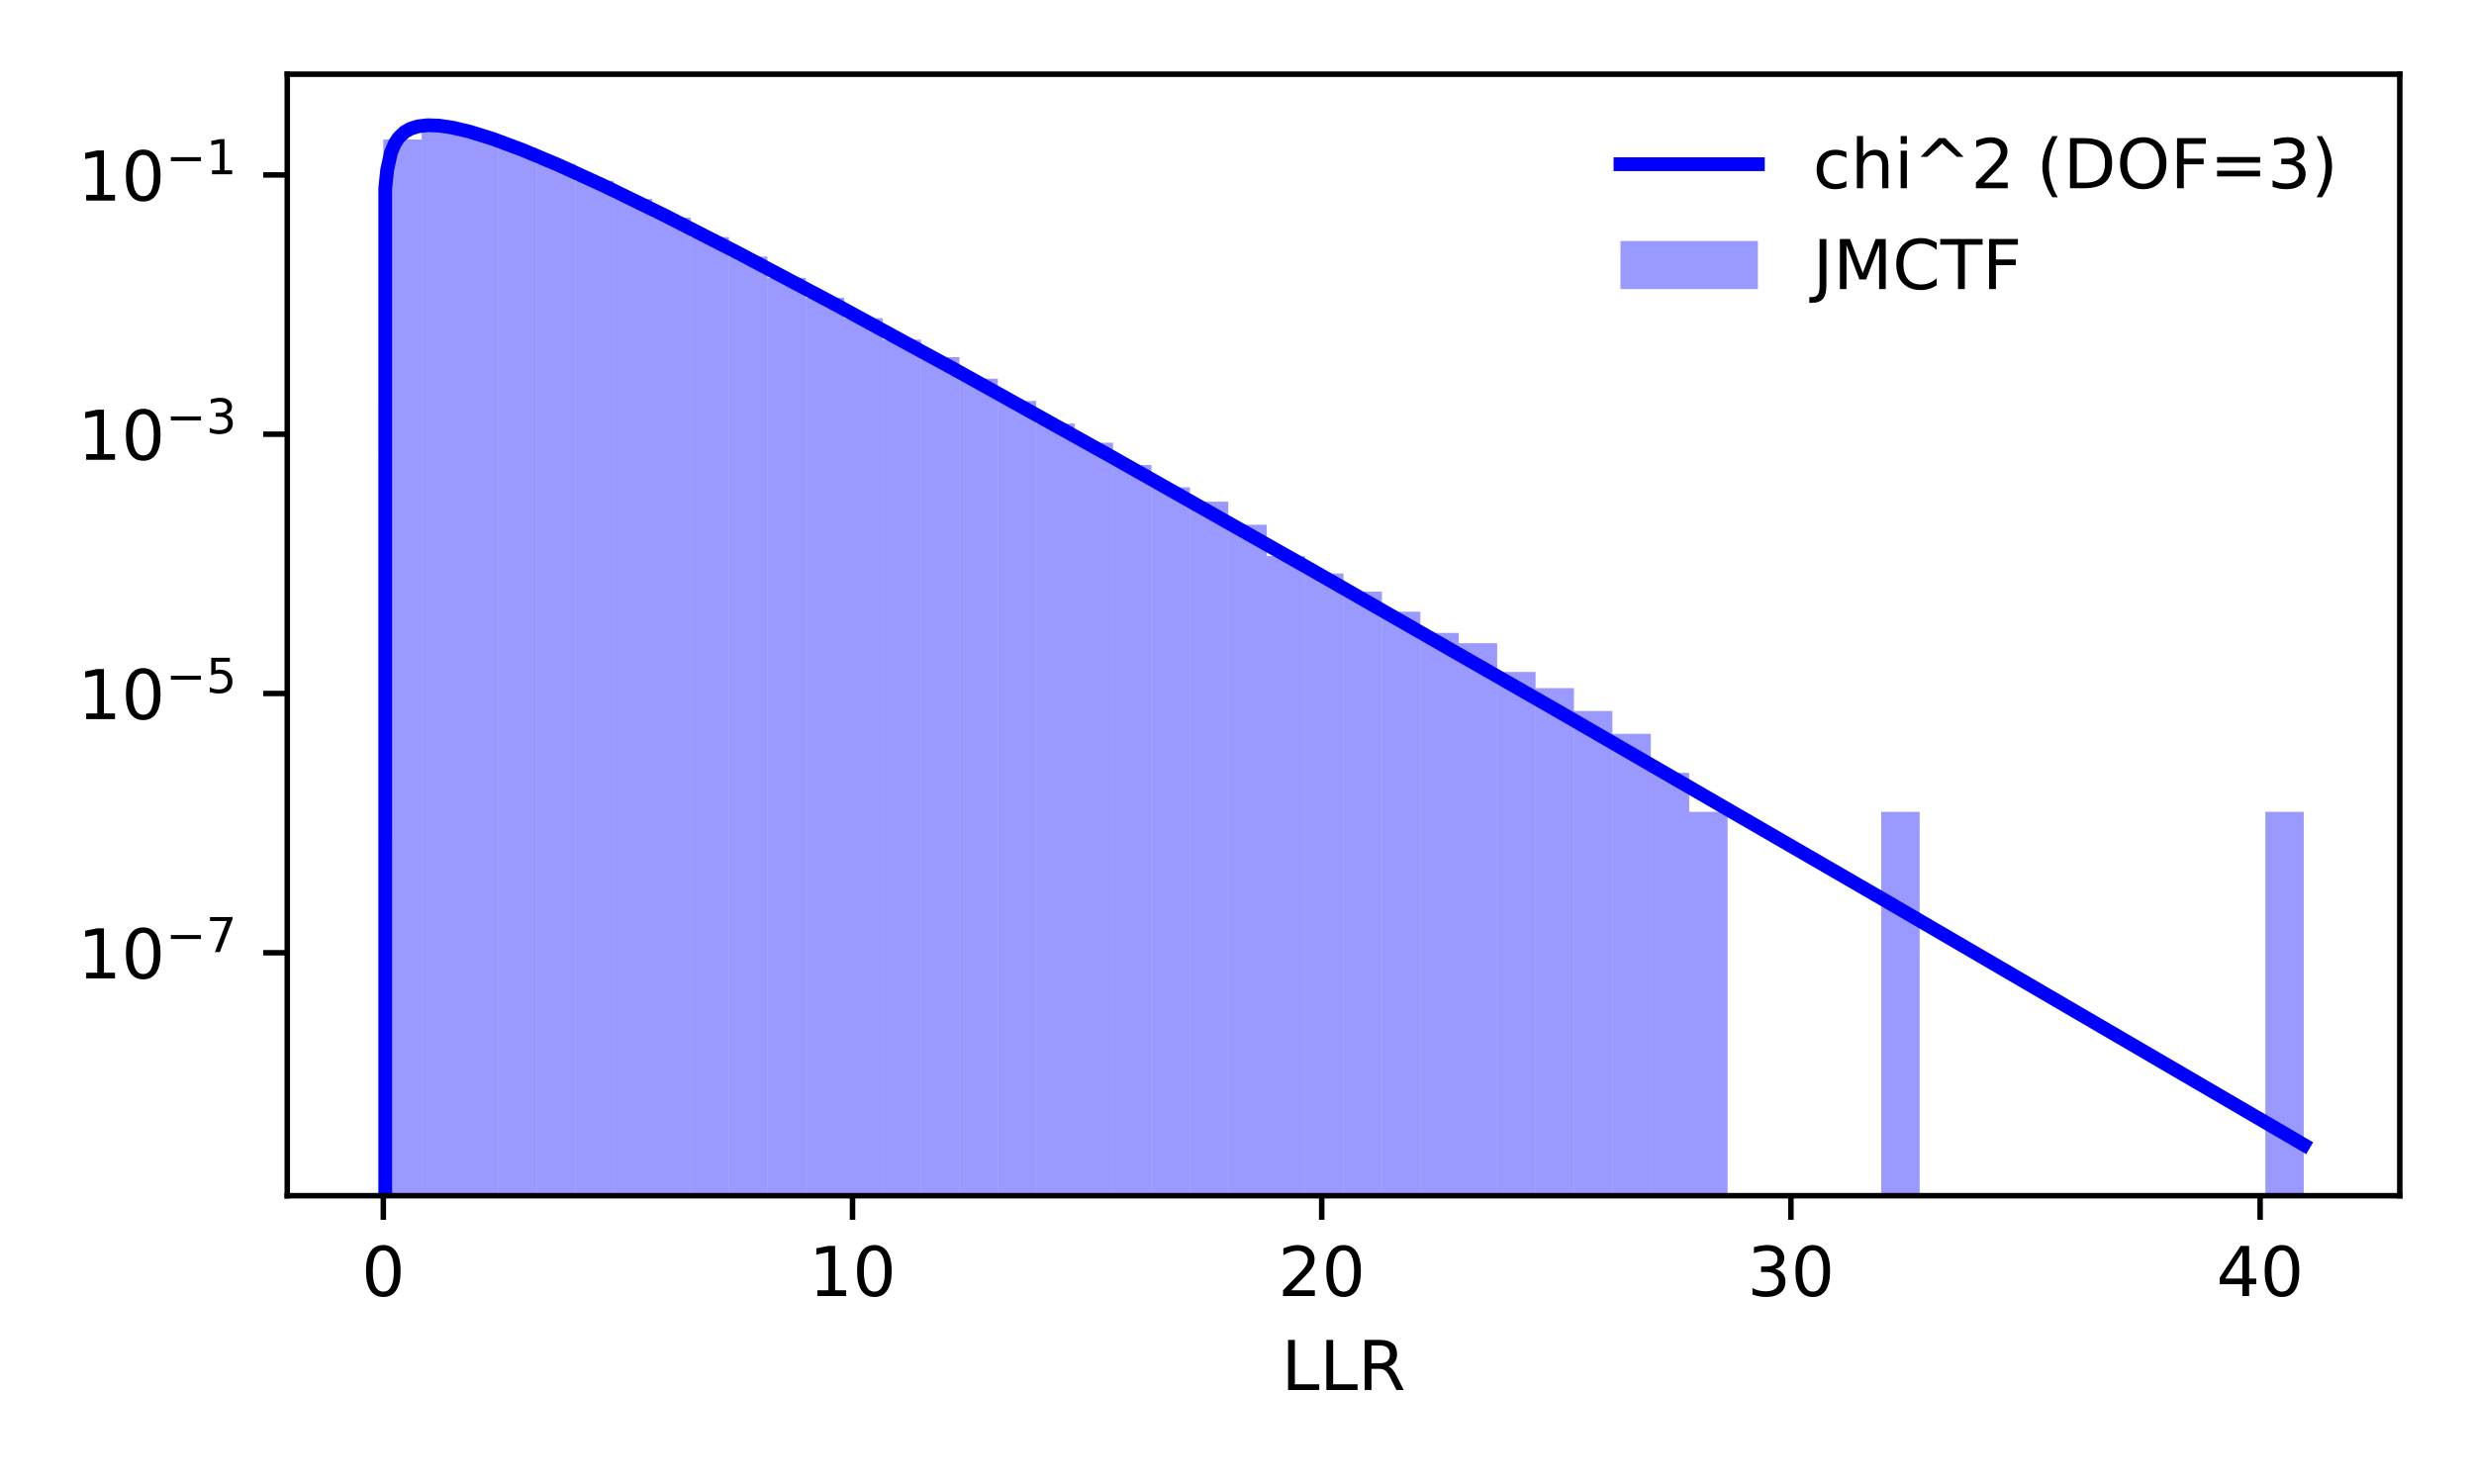 <?xml version="1.0" encoding="utf-8" standalone="no"?>
<!DOCTYPE svg PUBLIC "-//W3C//DTD SVG 1.1//EN"
  "http://www.w3.org/Graphics/SVG/1.1/DTD/svg11.dtd">
<!-- Created with matplotlib (https://matplotlib.org/) -->
<svg height="216pt" version="1.1" viewBox="0 0 360 216" width="360pt" xmlns="http://www.w3.org/2000/svg" xmlns:xlink="http://www.w3.org/1999/xlink">
 <defs>
  <style type="text/css">
*{stroke-linecap:butt;stroke-linejoin:round;}
  </style>
 </defs>
 <g id="figure_1">
  <g id="patch_1">
   <path d="M 0 216 
L 360 216 
L 360 0 
L 0 0 
z
" style="fill:#ffffff;"/>
  </g>
  <g id="axes_1">
   <g id="patch_2">
    <path d="M 41.8 174.04 
L 349.2 174.04 
L 349.2 10.8 
L 41.8 10.8 
z
" style="fill:#ffffff;"/>
   </g>
   <g id="patch_3">
    <path clip-path="url(#p3bd985cd22)" d="M 55.773 18875.89 
L 61.362 18875.89 
L 61.362 20.306 
L 55.773 20.306 
z
" style="fill:#0000ff;opacity:0.4;"/>
   </g>
   <g id="patch_4">
    <path clip-path="url(#p3bd985cd22)" d="M 61.362 18875.89 
L 66.951 18875.89 
L 66.951 18.403 
L 61.362 18.403 
z
" style="fill:#0000ff;opacity:0.4;"/>
   </g>
   <g id="patch_5">
    <path clip-path="url(#p3bd985cd22)" d="M 66.951 18875.89 
L 72.54 18875.89 
L 72.54 19.651 
L 66.951 19.651 
z
" style="fill:#0000ff;opacity:0.4;"/>
   </g>
   <g id="patch_6">
    <path clip-path="url(#p3bd985cd22)" d="M 72.54 18875.89 
L 78.129 18875.89 
L 78.129 21.564 
L 72.54 21.564 
z
" style="fill:#0000ff;opacity:0.4;"/>
   </g>
   <g id="patch_7">
    <path clip-path="url(#p3bd985cd22)" d="M 78.129 18875.89 
L 83.718 18875.89 
L 83.718 23.855 
L 78.129 23.855 
z
" style="fill:#0000ff;opacity:0.4;"/>
   </g>
   <g id="patch_8">
    <path clip-path="url(#p3bd985cd22)" d="M 83.718 18875.89 
L 89.308 18875.89 
L 89.308 26.321 
L 83.718 26.321 
z
" style="fill:#0000ff;opacity:0.4;"/>
   </g>
   <g id="patch_9">
    <path clip-path="url(#p3bd985cd22)" d="M 89.308 18875.89 
L 94.897 18875.89 
L 94.897 28.952 
L 89.308 28.952 
z
" style="fill:#0000ff;opacity:0.4;"/>
   </g>
   <g id="patch_10">
    <path clip-path="url(#p3bd985cd22)" d="M 94.897 18875.89 
L 100.486 18875.89 
L 100.486 31.681 
L 94.897 31.681 
z
" style="fill:#0000ff;opacity:0.4;"/>
   </g>
   <g id="patch_11">
    <path clip-path="url(#p3bd985cd22)" d="M 100.486 18875.89 
L 106.075 18875.89 
L 106.075 34.498 
L 100.486 34.498 
z
" style="fill:#0000ff;opacity:0.4;"/>
   </g>
   <g id="patch_12">
    <path clip-path="url(#p3bd985cd22)" d="M 106.075 18875.89 
L 111.664 18875.89 
L 111.664 37.347 
L 106.075 37.347 
z
" style="fill:#0000ff;opacity:0.4;"/>
   </g>
   <g id="patch_13">
    <path clip-path="url(#p3bd985cd22)" d="M 111.664 18875.89 
L 117.253 18875.89 
L 117.253 40.449 
L 111.664 40.449 
z
" style="fill:#0000ff;opacity:0.4;"/>
   </g>
   <g id="patch_14">
    <path clip-path="url(#p3bd985cd22)" d="M 117.253 18875.89 
L 122.842 18875.89 
L 122.842 43.351 
L 117.253 43.351 
z
" style="fill:#0000ff;opacity:0.4;"/>
   </g>
   <g id="patch_15">
    <path clip-path="url(#p3bd985cd22)" d="M 122.842 18875.89 
L 128.431 18875.89 
L 128.431 46.318 
L 122.842 46.318 
z
" style="fill:#0000ff;opacity:0.4;"/>
   </g>
   <g id="patch_16">
    <path clip-path="url(#p3bd985cd22)" d="M 128.431 18875.89 
L 134.02 18875.89 
L 134.02 49.442 
L 128.431 49.442 
z
" style="fill:#0000ff;opacity:0.4;"/>
   </g>
   <g id="patch_17">
    <path clip-path="url(#p3bd985cd22)" d="M 134.02 18875.89 
L 139.609 18875.89 
L 139.609 51.987 
L 134.02 51.987 
z
" style="fill:#0000ff;opacity:0.4;"/>
   </g>
   <g id="patch_18">
    <path clip-path="url(#p3bd985cd22)" d="M 139.609 18875.89 
L 145.198 18875.89 
L 145.198 55.128 
L 139.609 55.128 
z
" style="fill:#0000ff;opacity:0.4;"/>
   </g>
   <g id="patch_19">
    <path clip-path="url(#p3bd985cd22)" d="M 145.198 18875.89 
L 150.787 18875.89 
L 150.787 58.358 
L 145.198 58.358 
z
" style="fill:#0000ff;opacity:0.4;"/>
   </g>
   <g id="patch_20">
    <path clip-path="url(#p3bd985cd22)" d="M 150.787 18875.89 
L 156.377 18875.89 
L 156.377 61.65 
L 150.787 61.65 
z
" style="fill:#0000ff;opacity:0.4;"/>
   </g>
   <g id="patch_21">
    <path clip-path="url(#p3bd985cd22)" d="M 156.377 18875.89 
L 161.966 18875.89 
L 161.966 64.435 
L 156.377 64.435 
z
" style="fill:#0000ff;opacity:0.4;"/>
   </g>
   <g id="patch_22">
    <path clip-path="url(#p3bd985cd22)" d="M 161.966 18875.89 
L 167.555 18875.89 
L 167.555 67.677 
L 161.966 67.677 
z
" style="fill:#0000ff;opacity:0.4;"/>
   </g>
   <g id="patch_23">
    <path clip-path="url(#p3bd985cd22)" d="M 167.555 18875.89 
L 173.144 18875.89 
L 173.144 70.922 
L 167.555 70.922 
z
" style="fill:#0000ff;opacity:0.4;"/>
   </g>
   <g id="patch_24">
    <path clip-path="url(#p3bd985cd22)" d="M 173.144 18875.89 
L 178.733 18875.89 
L 178.733 73.019 
L 173.144 73.019 
z
" style="fill:#0000ff;opacity:0.4;"/>
   </g>
   <g id="patch_25">
    <path clip-path="url(#p3bd985cd22)" d="M 178.733 18875.89 
L 184.322 18875.89 
L 184.322 76.375 
L 178.733 76.375 
z
" style="fill:#0000ff;opacity:0.4;"/>
   </g>
   <g id="patch_26">
    <path clip-path="url(#p3bd985cd22)" d="M 184.322 18875.89 
L 189.911 18875.89 
L 189.911 80.936 
L 184.322 80.936 
z
" style="fill:#0000ff;opacity:0.4;"/>
   </g>
   <g id="patch_27">
    <path clip-path="url(#p3bd985cd22)" d="M 189.911 18875.89 
L 195.5 18875.89 
L 195.5 83.469 
L 189.911 83.469 
z
" style="fill:#0000ff;opacity:0.4;"/>
   </g>
   <g id="patch_28">
    <path clip-path="url(#p3bd985cd22)" d="M 195.5 18875.89 
L 201.089 18875.89 
L 201.089 86.109 
L 195.5 86.109 
z
" style="fill:#0000ff;opacity:0.4;"/>
   </g>
   <g id="patch_29">
    <path clip-path="url(#p3bd985cd22)" d="M 201.089 18875.89 
L 206.678 18875.89 
L 206.678 89.032 
L 201.089 89.032 
z
" style="fill:#0000ff;opacity:0.4;"/>
   </g>
   <g id="patch_30">
    <path clip-path="url(#p3bd985cd22)" d="M 206.678 18875.89 
L 212.267 18875.89 
L 212.267 92.124 
L 206.678 92.124 
z
" style="fill:#0000ff;opacity:0.4;"/>
   </g>
   <g id="patch_31">
    <path clip-path="url(#p3bd985cd22)" d="M 212.267 18875.89 
L 217.857 18875.89 
L 217.857 93.618 
L 212.267 93.618 
z
" style="fill:#0000ff;opacity:0.4;"/>
   </g>
   <g id="patch_32">
    <path clip-path="url(#p3bd985cd22)" d="M 217.857 18875.89 
L 223.446 18875.89 
L 223.446 97.804 
L 217.857 97.804 
z
" style="fill:#0000ff;opacity:0.4;"/>
   </g>
   <g id="patch_33">
    <path clip-path="url(#p3bd985cd22)" d="M 223.446 18875.89 
L 229.035 18875.89 
L 229.035 100.161 
L 223.446 100.161 
z
" style="fill:#0000ff;opacity:0.4;"/>
   </g>
   <g id="patch_34">
    <path clip-path="url(#p3bd985cd22)" d="M 229.035 18875.89 
L 234.624 18875.89 
L 234.624 103.484 
L 229.035 103.484 
z
" style="fill:#0000ff;opacity:0.4;"/>
   </g>
   <g id="patch_35">
    <path clip-path="url(#p3bd985cd22)" d="M 234.624 18875.89 
L 240.213 18875.89 
L 240.213 106.807 
L 234.624 106.807 
z
" style="fill:#0000ff;opacity:0.4;"/>
   </g>
   <g id="patch_36">
    <path clip-path="url(#p3bd985cd22)" d="M 240.213 18875.89 
L 245.802 18875.89 
L 245.802 112.487 
L 240.213 112.487 
z
" style="fill:#0000ff;opacity:0.4;"/>
   </g>
   <g id="patch_37">
    <path clip-path="url(#p3bd985cd22)" d="M 245.802 18875.89 
L 251.391 18875.89 
L 251.391 118.167 
L 245.802 118.167 
z
" style="fill:#0000ff;opacity:0.4;"/>
   </g>
   <g id="patch_38">
    <path clip-path="url(#p3bd985cd22)" d="M 251.391 18875.89 
L 256.98 18875.89 
L 256.98 18875.89 
L 251.391 18875.89 
z
" style="fill:#0000ff;opacity:0.4;"/>
   </g>
   <g id="patch_39">
    <path clip-path="url(#p3bd985cd22)" d="M 256.98 18875.89 
L 262.569 18875.89 
L 262.569 18875.89 
L 256.98 18875.89 
z
" style="fill:#0000ff;opacity:0.4;"/>
   </g>
   <g id="patch_40">
    <path clip-path="url(#p3bd985cd22)" d="M 262.569 18875.89 
L 268.158 18875.89 
L 268.158 18875.89 
L 262.569 18875.89 
z
" style="fill:#0000ff;opacity:0.4;"/>
   </g>
   <g id="patch_41">
    <path clip-path="url(#p3bd985cd22)" d="M 268.158 18875.89 
L 273.747 18875.89 
L 273.747 18875.89 
L 268.158 18875.89 
z
" style="fill:#0000ff;opacity:0.4;"/>
   </g>
   <g id="patch_42">
    <path clip-path="url(#p3bd985cd22)" d="M 273.747 18875.89 
L 279.336 18875.89 
L 279.336 118.167 
L 273.747 118.167 
z
" style="fill:#0000ff;opacity:0.4;"/>
   </g>
   <g id="patch_43">
    <path clip-path="url(#p3bd985cd22)" d="M 279.336 18875.89 
L 284.926 18875.89 
L 284.926 18875.89 
L 279.336 18875.89 
z
" style="fill:#0000ff;opacity:0.4;"/>
   </g>
   <g id="patch_44">
    <path clip-path="url(#p3bd985cd22)" d="M 284.926 18875.89 
L 290.515 18875.89 
L 290.515 18875.89 
L 284.926 18875.89 
z
" style="fill:#0000ff;opacity:0.4;"/>
   </g>
   <g id="patch_45">
    <path clip-path="url(#p3bd985cd22)" d="M 290.515 18875.89 
L 296.104 18875.89 
L 296.104 18875.89 
L 290.515 18875.89 
z
" style="fill:#0000ff;opacity:0.4;"/>
   </g>
   <g id="patch_46">
    <path clip-path="url(#p3bd985cd22)" d="M 296.104 18875.89 
L 301.693 18875.89 
L 301.693 18875.89 
L 296.104 18875.89 
z
" style="fill:#0000ff;opacity:0.4;"/>
   </g>
   <g id="patch_47">
    <path clip-path="url(#p3bd985cd22)" d="M 301.693 18875.89 
L 307.282 18875.89 
L 307.282 18875.89 
L 301.693 18875.89 
z
" style="fill:#0000ff;opacity:0.4;"/>
   </g>
   <g id="patch_48">
    <path clip-path="url(#p3bd985cd22)" d="M 307.282 18875.89 
L 312.871 18875.89 
L 312.871 18875.89 
L 307.282 18875.89 
z
" style="fill:#0000ff;opacity:0.4;"/>
   </g>
   <g id="patch_49">
    <path clip-path="url(#p3bd985cd22)" d="M 312.871 18875.89 
L 318.46 18875.89 
L 318.46 18875.89 
L 312.871 18875.89 
z
" style="fill:#0000ff;opacity:0.4;"/>
   </g>
   <g id="patch_50">
    <path clip-path="url(#p3bd985cd22)" d="M 318.46 18875.89 
L 324.049 18875.89 
L 324.049 18875.89 
L 318.46 18875.89 
z
" style="fill:#0000ff;opacity:0.4;"/>
   </g>
   <g id="patch_51">
    <path clip-path="url(#p3bd985cd22)" d="M 324.049 18875.89 
L 329.638 18875.89 
L 329.638 18875.89 
L 324.049 18875.89 
z
" style="fill:#0000ff;opacity:0.4;"/>
   </g>
   <g id="patch_52">
    <path clip-path="url(#p3bd985cd22)" d="M 329.638 18875.89 
L 335.227 18875.89 
L 335.227 118.167 
L 329.638 118.167 
z
" style="fill:#0000ff;opacity:0.4;"/>
   </g>
   <g id="matplotlib.axis_1">
    <g id="xtick_1">
     <g id="line2d_1">
      <defs>
       <path d="M 0 0 
L 0 3.5 
" id="m45921e8c1b" style="stroke:#000000;stroke-width:0.8;"/>
      </defs>
      <g>
       <use style="stroke:#000000;stroke-width:0.8;" x="55.778" xlink:href="#m45921e8c1b" y="174.04"/>
      </g>
     </g>
     <g id="text_1">
      <!-- 0 -->
      <defs>
       <path d="M 31.781 66.406 
Q 24.172 66.406 20.328 58.906 
Q 16.5 51.422 16.5 36.375 
Q 16.5 21.391 20.328 13.891 
Q 24.172 6.391 31.781 6.391 
Q 39.453 6.391 43.281 13.891 
Q 47.125 21.391 47.125 36.375 
Q 47.125 51.422 43.281 58.906 
Q 39.453 66.406 31.781 66.406 
z
M 31.781 74.219 
Q 44.047 74.219 50.516 64.516 
Q 56.984 54.828 56.984 36.375 
Q 56.984 17.969 50.516 8.266 
Q 44.047 -1.422 31.781 -1.422 
Q 19.531 -1.422 13.062 8.266 
Q 6.594 17.969 6.594 36.375 
Q 6.594 54.828 13.062 64.516 
Q 19.531 74.219 31.781 74.219 
z
" id="DejaVuSans-48"/>
      </defs>
      <g transform="translate(52.597 188.638)scale(0.1 -0.1)">
       <use xlink:href="#DejaVuSans-48"/>
      </g>
     </g>
    </g>
    <g id="xtick_2">
     <g id="line2d_2">
      <g>
       <use style="stroke:#000000;stroke-width:0.8;" x="124.053" xlink:href="#m45921e8c1b" y="174.04"/>
      </g>
     </g>
     <g id="text_2">
      <!-- 10 -->
      <defs>
       <path d="M 12.406 8.297 
L 28.516 8.297 
L 28.516 63.922 
L 10.984 60.406 
L 10.984 69.391 
L 28.422 72.906 
L 38.281 72.906 
L 38.281 8.297 
L 54.391 8.297 
L 54.391 0 
L 12.406 0 
z
" id="DejaVuSans-49"/>
      </defs>
      <g transform="translate(117.691 188.638)scale(0.1 -0.1)">
       <use xlink:href="#DejaVuSans-49"/>
       <use x="63.623" xlink:href="#DejaVuSans-48"/>
      </g>
     </g>
    </g>
    <g id="xtick_3">
     <g id="line2d_3">
      <g>
       <use style="stroke:#000000;stroke-width:0.8;" x="192.328" xlink:href="#m45921e8c1b" y="174.04"/>
      </g>
     </g>
     <g id="text_3">
      <!-- 20 -->
      <defs>
       <path d="M 19.188 8.297 
L 53.609 8.297 
L 53.609 0 
L 7.328 0 
L 7.328 8.297 
Q 12.938 14.109 22.625 23.891 
Q 32.328 33.688 34.812 36.531 
Q 39.547 41.844 41.422 45.531 
Q 43.312 49.219 43.312 52.781 
Q 43.312 58.594 39.234 62.25 
Q 35.156 65.922 28.609 65.922 
Q 23.969 65.922 18.812 64.312 
Q 13.672 62.703 7.812 59.422 
L 7.812 69.391 
Q 13.766 71.781 18.938 73 
Q 24.125 74.219 28.422 74.219 
Q 39.75 74.219 46.484 68.547 
Q 53.219 62.891 53.219 53.422 
Q 53.219 48.922 51.531 44.891 
Q 49.859 40.875 45.406 35.406 
Q 44.188 33.984 37.641 27.219 
Q 31.109 20.453 19.188 8.297 
z
" id="DejaVuSans-50"/>
      </defs>
      <g transform="translate(185.966 188.638)scale(0.1 -0.1)">
       <use xlink:href="#DejaVuSans-50"/>
       <use x="63.623" xlink:href="#DejaVuSans-48"/>
      </g>
     </g>
    </g>
    <g id="xtick_4">
     <g id="line2d_4">
      <g>
       <use style="stroke:#000000;stroke-width:0.8;" x="260.603" xlink:href="#m45921e8c1b" y="174.04"/>
      </g>
     </g>
     <g id="text_4">
      <!-- 30 -->
      <defs>
       <path d="M 40.578 39.312 
Q 47.656 37.797 51.625 33 
Q 55.609 28.219 55.609 21.188 
Q 55.609 10.406 48.188 4.484 
Q 40.766 -1.422 27.094 -1.422 
Q 22.516 -1.422 17.656 -0.516 
Q 12.797 0.391 7.625 2.203 
L 7.625 11.719 
Q 11.719 9.328 16.594 8.109 
Q 21.484 6.891 26.812 6.891 
Q 36.078 6.891 40.938 10.547 
Q 45.797 14.203 45.797 21.188 
Q 45.797 27.641 41.281 31.266 
Q 36.766 34.906 28.719 34.906 
L 20.219 34.906 
L 20.219 43.016 
L 29.109 43.016 
Q 36.375 43.016 40.234 45.922 
Q 44.094 48.828 44.094 54.297 
Q 44.094 59.906 40.109 62.906 
Q 36.141 65.922 28.719 65.922 
Q 24.656 65.922 20.016 65.031 
Q 15.375 64.156 9.812 62.312 
L 9.812 71.094 
Q 15.438 72.656 20.344 73.438 
Q 25.25 74.219 29.594 74.219 
Q 40.828 74.219 47.359 69.109 
Q 53.906 64.016 53.906 55.328 
Q 53.906 49.266 50.438 45.094 
Q 46.969 40.922 40.578 39.312 
z
" id="DejaVuSans-51"/>
      </defs>
      <g transform="translate(254.241 188.638)scale(0.1 -0.1)">
       <use xlink:href="#DejaVuSans-51"/>
       <use x="63.623" xlink:href="#DejaVuSans-48"/>
      </g>
     </g>
    </g>
    <g id="xtick_5">
     <g id="line2d_5">
      <g>
       <use style="stroke:#000000;stroke-width:0.8;" x="328.878" xlink:href="#m45921e8c1b" y="174.04"/>
      </g>
     </g>
     <g id="text_5">
      <!-- 40 -->
      <defs>
       <path d="M 37.797 64.312 
L 12.891 25.391 
L 37.797 25.391 
z
M 35.203 72.906 
L 47.609 72.906 
L 47.609 25.391 
L 58.016 25.391 
L 58.016 17.188 
L 47.609 17.188 
L 47.609 0 
L 37.797 0 
L 37.797 17.188 
L 4.891 17.188 
L 4.891 26.703 
z
" id="DejaVuSans-52"/>
      </defs>
      <g transform="translate(322.516 188.638)scale(0.1 -0.1)">
       <use xlink:href="#DejaVuSans-52"/>
       <use x="63.623" xlink:href="#DejaVuSans-48"/>
      </g>
     </g>
    </g>
    <g id="text_6">
     <!-- LLR -->
     <defs>
      <path d="M 9.812 72.906 
L 19.672 72.906 
L 19.672 8.297 
L 55.172 8.297 
L 55.172 0 
L 9.812 0 
z
" id="DejaVuSans-76"/>
      <path d="M 44.391 34.188 
Q 47.562 33.109 50.562 29.594 
Q 53.562 26.078 56.594 19.922 
L 66.609 0 
L 56 0 
L 46.688 18.703 
Q 43.062 26.031 39.672 28.422 
Q 36.281 30.812 30.422 30.812 
L 19.672 30.812 
L 19.672 0 
L 9.812 0 
L 9.812 72.906 
L 32.078 72.906 
Q 44.578 72.906 50.734 67.672 
Q 56.891 62.453 56.891 51.906 
Q 56.891 45.016 53.688 40.469 
Q 50.484 35.938 44.391 34.188 
z
M 19.672 64.797 
L 19.672 38.922 
L 32.078 38.922 
Q 39.203 38.922 42.844 42.219 
Q 46.484 45.516 46.484 51.906 
Q 46.484 58.297 42.844 61.547 
Q 39.203 64.797 32.078 64.797 
z
" id="DejaVuSans-82"/>
     </defs>
     <g transform="translate(186.454 202.317)scale(0.1 -0.1)">
      <use xlink:href="#DejaVuSans-76"/>
      <use x="55.713" xlink:href="#DejaVuSans-76"/>
      <use x="111.426" xlink:href="#DejaVuSans-82"/>
     </g>
    </g>
   </g>
   <g id="matplotlib.axis_2">
    <g id="ytick_1">
     <g id="line2d_6">
      <defs>
       <path d="M 0 0 
L -3.5 0 
" id="mb2ad4127c4" style="stroke:#000000;stroke-width:0.8;"/>
      </defs>
      <g>
       <use style="stroke:#000000;stroke-width:0.8;" x="41.8" xlink:href="#mb2ad4127c4" y="138.677"/>
      </g>
     </g>
     <g id="text_7">
      <!-- $\mathdefault{10^{-7}}$ -->
      <defs>
       <path d="M 10.594 35.5 
L 73.188 35.5 
L 73.188 27.203 
L 10.594 27.203 
z
" id="DejaVuSans-8722"/>
       <path d="M 8.203 72.906 
L 55.078 72.906 
L 55.078 68.703 
L 28.609 0 
L 18.312 0 
L 43.219 64.594 
L 8.203 64.594 
z
" id="DejaVuSans-55"/>
      </defs>
      <g transform="translate(11.3 142.476)scale(0.1 -0.1)">
       <use transform="translate(0 0.684)" xlink:href="#DejaVuSans-49"/>
       <use transform="translate(63.623 0.684)" xlink:href="#DejaVuSans-48"/>
       <use transform="translate(128.203 38.966)scale(0.7)" xlink:href="#DejaVuSans-8722"/>
       <use transform="translate(186.855 38.966)scale(0.7)" xlink:href="#DejaVuSans-55"/>
      </g>
     </g>
    </g>
    <g id="ytick_2">
     <g id="line2d_7">
      <g>
       <use style="stroke:#000000;stroke-width:0.8;" x="41.8" xlink:href="#mb2ad4127c4" y="100.938"/>
      </g>
     </g>
     <g id="text_8">
      <!-- $\mathdefault{10^{-5}}$ -->
      <defs>
       <path d="M 10.797 72.906 
L 49.516 72.906 
L 49.516 64.594 
L 19.828 64.594 
L 19.828 46.734 
Q 21.969 47.469 24.109 47.828 
Q 26.266 48.188 28.422 48.188 
Q 40.625 48.188 47.75 41.5 
Q 54.891 34.812 54.891 23.391 
Q 54.891 11.625 47.562 5.094 
Q 40.234 -1.422 26.906 -1.422 
Q 22.312 -1.422 17.547 -0.641 
Q 12.797 0.141 7.719 1.703 
L 7.719 11.625 
Q 12.109 9.234 16.797 8.062 
Q 21.484 6.891 26.703 6.891 
Q 35.156 6.891 40.078 11.328 
Q 45.016 15.766 45.016 23.391 
Q 45.016 31 40.078 35.438 
Q 35.156 39.891 26.703 39.891 
Q 22.75 39.891 18.812 39.016 
Q 14.891 38.141 10.797 36.281 
z
" id="DejaVuSans-53"/>
      </defs>
      <g transform="translate(11.3 104.737)scale(0.1 -0.1)">
       <use transform="translate(0 0.684)" xlink:href="#DejaVuSans-49"/>
       <use transform="translate(63.623 0.684)" xlink:href="#DejaVuSans-48"/>
       <use transform="translate(128.203 38.966)scale(0.7)" xlink:href="#DejaVuSans-8722"/>
       <use transform="translate(186.855 38.966)scale(0.7)" xlink:href="#DejaVuSans-53"/>
      </g>
     </g>
    </g>
    <g id="ytick_3">
     <g id="line2d_8">
      <g>
       <use style="stroke:#000000;stroke-width:0.8;" x="41.8" xlink:href="#mb2ad4127c4" y="63.199"/>
      </g>
     </g>
     <g id="text_9">
      <!-- $\mathdefault{10^{-3}}$ -->
      <g transform="translate(11.3 66.999)scale(0.1 -0.1)">
       <use transform="translate(0 0.766)" xlink:href="#DejaVuSans-49"/>
       <use transform="translate(63.623 0.766)" xlink:href="#DejaVuSans-48"/>
       <use transform="translate(128.203 39.047)scale(0.7)" xlink:href="#DejaVuSans-8722"/>
       <use transform="translate(186.855 39.047)scale(0.7)" xlink:href="#DejaVuSans-51"/>
      </g>
     </g>
    </g>
    <g id="ytick_4">
     <g id="line2d_9">
      <g>
       <use style="stroke:#000000;stroke-width:0.8;" x="41.8" xlink:href="#mb2ad4127c4" y="25.461"/>
      </g>
     </g>
     <g id="text_10">
      <!-- $\mathdefault{10^{-1}}$ -->
      <g transform="translate(11.3 29.26)scale(0.1 -0.1)">
       <use transform="translate(0 0.684)" xlink:href="#DejaVuSans-49"/>
       <use transform="translate(63.623 0.684)" xlink:href="#DejaVuSans-48"/>
       <use transform="translate(128.203 38.966)scale(0.7)" xlink:href="#DejaVuSans-8722"/>
       <use transform="translate(186.855 38.966)scale(0.7)" xlink:href="#DejaVuSans-49"/>
      </g>
     </g>
    </g>
   </g>
   <g id="line2d_10">
    <path clip-path="url(#p3bd985cd22)" d="M 56.055 217 
L 56.058 27.381 
L 56.338 24.708 
L 56.897 22.204 
L 57.457 20.878 
L 58.016 20.035 
L 58.855 19.234 
L 59.694 18.75 
L 60.813 18.392 
L 62.212 18.227 
L 63.89 18.284 
L 65.848 18.573 
L 68.366 19.17 
L 71.723 20.216 
L 75.919 21.777 
L 81.234 24.007 
L 87.947 27.076 
L 96.619 31.303 
L 107.528 36.88 
L 121.515 44.293 
L 139.137 53.896 
L 161.795 66.509 
L 190.608 82.815 
L 227.252 103.821 
L 273.967 130.869 
L 332.989 165.31 
L 335.227 166.62 
L 335.227 166.62 
" style="fill:none;stroke:#0000ff;stroke-linecap:square;stroke-width:2;"/>
   </g>
   <g id="patch_53">
    <path d="M 41.8 174.04 
L 41.8 10.8 
" style="fill:none;stroke:#000000;stroke-linecap:square;stroke-linejoin:miter;stroke-width:0.8;"/>
   </g>
   <g id="patch_54">
    <path d="M 349.2 174.04 
L 349.2 10.8 
" style="fill:none;stroke:#000000;stroke-linecap:square;stroke-linejoin:miter;stroke-width:0.8;"/>
   </g>
   <g id="patch_55">
    <path d="M 41.8 174.04 
L 349.2 174.04 
" style="fill:none;stroke:#000000;stroke-linecap:square;stroke-linejoin:miter;stroke-width:0.8;"/>
   </g>
   <g id="patch_56">
    <path d="M 41.8 10.8 
L 349.2 10.8 
" style="fill:none;stroke:#000000;stroke-linecap:square;stroke-linejoin:miter;stroke-width:0.8;"/>
   </g>
   <g id="legend_1">
    <g id="line2d_11">
     <path d="M 235.797 23.898 
L 255.797 23.898 
" style="fill:none;stroke:#0000ff;stroke-linecap:square;stroke-width:2;"/>
    </g>
    <g id="line2d_12"/>
    <g id="text_11">
     <!-- chi^2 (DOF=3) -->
     <defs>
      <path d="M 48.781 52.594 
L 48.781 44.188 
Q 44.969 46.297 41.141 47.344 
Q 37.312 48.391 33.406 48.391 
Q 24.656 48.391 19.812 42.844 
Q 14.984 37.312 14.984 27.297 
Q 14.984 17.281 19.812 11.734 
Q 24.656 6.203 33.406 6.203 
Q 37.312 6.203 41.141 7.25 
Q 44.969 8.297 48.781 10.406 
L 48.781 2.094 
Q 45.016 0.344 40.984 -0.531 
Q 36.969 -1.422 32.422 -1.422 
Q 20.062 -1.422 12.781 6.344 
Q 5.516 14.109 5.516 27.297 
Q 5.516 40.672 12.859 48.328 
Q 20.219 56 33.016 56 
Q 37.156 56 41.109 55.141 
Q 45.062 54.297 48.781 52.594 
z
" id="DejaVuSans-99"/>
      <path d="M 54.891 33.016 
L 54.891 0 
L 45.906 0 
L 45.906 32.719 
Q 45.906 40.484 42.875 44.328 
Q 39.844 48.188 33.797 48.188 
Q 26.516 48.188 22.312 43.547 
Q 18.109 38.922 18.109 30.906 
L 18.109 0 
L 9.078 0 
L 9.078 75.984 
L 18.109 75.984 
L 18.109 46.188 
Q 21.344 51.125 25.703 53.562 
Q 30.078 56 35.797 56 
Q 45.219 56 50.047 50.172 
Q 54.891 44.344 54.891 33.016 
z
" id="DejaVuSans-104"/>
      <path d="M 9.422 54.688 
L 18.406 54.688 
L 18.406 0 
L 9.422 0 
z
M 9.422 75.984 
L 18.406 75.984 
L 18.406 64.594 
L 9.422 64.594 
z
" id="DejaVuSans-105"/>
      <path d="M 46.688 72.906 
L 73.188 45.703 
L 63.375 45.703 
L 41.891 64.984 
L 20.406 45.703 
L 10.594 45.703 
L 37.109 72.906 
z
" id="DejaVuSans-94"/>
      <path id="DejaVuSans-32"/>
      <path d="M 31 75.875 
Q 24.469 64.656 21.281 53.656 
Q 18.109 42.672 18.109 31.391 
Q 18.109 20.125 21.312 9.062 
Q 24.516 -2 31 -13.188 
L 23.188 -13.188 
Q 15.875 -1.703 12.234 9.375 
Q 8.594 20.453 8.594 31.391 
Q 8.594 42.281 12.203 53.312 
Q 15.828 64.359 23.188 75.875 
z
" id="DejaVuSans-40"/>
      <path d="M 19.672 64.797 
L 19.672 8.109 
L 31.594 8.109 
Q 46.688 8.109 53.688 14.938 
Q 60.688 21.781 60.688 36.531 
Q 60.688 51.172 53.688 57.984 
Q 46.688 64.797 31.594 64.797 
z
M 9.812 72.906 
L 30.078 72.906 
Q 51.266 72.906 61.172 64.094 
Q 71.094 55.281 71.094 36.531 
Q 71.094 17.672 61.125 8.828 
Q 51.172 0 30.078 0 
L 9.812 0 
z
" id="DejaVuSans-68"/>
      <path d="M 39.406 66.219 
Q 28.656 66.219 22.328 58.203 
Q 16.016 50.203 16.016 36.375 
Q 16.016 22.609 22.328 14.594 
Q 28.656 6.594 39.406 6.594 
Q 50.141 6.594 56.422 14.594 
Q 62.703 22.609 62.703 36.375 
Q 62.703 50.203 56.422 58.203 
Q 50.141 66.219 39.406 66.219 
z
M 39.406 74.219 
Q 54.734 74.219 63.906 63.938 
Q 73.094 53.656 73.094 36.375 
Q 73.094 19.141 63.906 8.859 
Q 54.734 -1.422 39.406 -1.422 
Q 24.031 -1.422 14.812 8.828 
Q 5.609 19.094 5.609 36.375 
Q 5.609 53.656 14.812 63.938 
Q 24.031 74.219 39.406 74.219 
z
" id="DejaVuSans-79"/>
      <path d="M 9.812 72.906 
L 51.703 72.906 
L 51.703 64.594 
L 19.672 64.594 
L 19.672 43.109 
L 48.578 43.109 
L 48.578 34.812 
L 19.672 34.812 
L 19.672 0 
L 9.812 0 
z
" id="DejaVuSans-70"/>
      <path d="M 10.594 45.406 
L 73.188 45.406 
L 73.188 37.203 
L 10.594 37.203 
z
M 10.594 25.484 
L 73.188 25.484 
L 73.188 17.188 
L 10.594 17.188 
z
" id="DejaVuSans-61"/>
      <path d="M 8.016 75.875 
L 15.828 75.875 
Q 23.141 64.359 26.781 53.312 
Q 30.422 42.281 30.422 31.391 
Q 30.422 20.453 26.781 9.375 
Q 23.141 -1.703 15.828 -13.188 
L 8.016 -13.188 
Q 14.5 -2 17.703 9.062 
Q 20.906 20.125 20.906 31.391 
Q 20.906 42.672 17.703 53.656 
Q 14.5 64.656 8.016 75.875 
z
" id="DejaVuSans-41"/>
     </defs>
     <g transform="translate(263.797 27.398)scale(0.1 -0.1)">
      <use xlink:href="#DejaVuSans-99"/>
      <use x="54.98" xlink:href="#DejaVuSans-104"/>
      <use x="118.359" xlink:href="#DejaVuSans-105"/>
      <use x="146.143" xlink:href="#DejaVuSans-94"/>
      <use x="229.932" xlink:href="#DejaVuSans-50"/>
      <use x="293.555" xlink:href="#DejaVuSans-32"/>
      <use x="325.342" xlink:href="#DejaVuSans-40"/>
      <use x="364.355" xlink:href="#DejaVuSans-68"/>
      <use x="441.357" xlink:href="#DejaVuSans-79"/>
      <use x="520.068" xlink:href="#DejaVuSans-70"/>
      <use x="577.588" xlink:href="#DejaVuSans-61"/>
      <use x="661.377" xlink:href="#DejaVuSans-51"/>
      <use x="725" xlink:href="#DejaVuSans-41"/>
     </g>
    </g>
    <g id="patch_57">
     <path d="M 235.797 42.077 
L 255.797 42.077 
L 255.797 35.077 
L 235.797 35.077 
z
" style="fill:#0000ff;opacity:0.4;"/>
    </g>
    <g id="text_12">
     <!-- JMCTF -->
     <defs>
      <path d="M 9.812 72.906 
L 19.672 72.906 
L 19.672 5.078 
Q 19.672 -8.109 14.672 -14.062 
Q 9.672 -20.016 -1.422 -20.016 
L -5.172 -20.016 
L -5.172 -11.719 
L -2.094 -11.719 
Q 4.438 -11.719 7.125 -8.047 
Q 9.812 -4.391 9.812 5.078 
z
" id="DejaVuSans-74"/>
      <path d="M 9.812 72.906 
L 24.516 72.906 
L 43.109 23.297 
L 61.812 72.906 
L 76.516 72.906 
L 76.516 0 
L 66.891 0 
L 66.891 64.016 
L 48.094 14.016 
L 38.188 14.016 
L 19.391 64.016 
L 19.391 0 
L 9.812 0 
z
" id="DejaVuSans-77"/>
      <path d="M 64.406 67.281 
L 64.406 56.891 
Q 59.422 61.531 53.781 63.812 
Q 48.141 66.109 41.797 66.109 
Q 29.297 66.109 22.656 58.469 
Q 16.016 50.828 16.016 36.375 
Q 16.016 21.969 22.656 14.328 
Q 29.297 6.688 41.797 6.688 
Q 48.141 6.688 53.781 8.984 
Q 59.422 11.281 64.406 15.922 
L 64.406 5.609 
Q 59.234 2.094 53.438 0.328 
Q 47.656 -1.422 41.219 -1.422 
Q 24.656 -1.422 15.125 8.703 
Q 5.609 18.844 5.609 36.375 
Q 5.609 53.953 15.125 64.078 
Q 24.656 74.219 41.219 74.219 
Q 47.75 74.219 53.531 72.484 
Q 59.328 70.75 64.406 67.281 
z
" id="DejaVuSans-67"/>
      <path d="M -0.297 72.906 
L 61.375 72.906 
L 61.375 64.594 
L 35.5 64.594 
L 35.5 0 
L 25.594 0 
L 25.594 64.594 
L -0.297 64.594 
z
" id="DejaVuSans-84"/>
     </defs>
     <g transform="translate(263.797 42.077)scale(0.1 -0.1)">
      <use xlink:href="#DejaVuSans-74"/>
      <use x="29.492" xlink:href="#DejaVuSans-77"/>
      <use x="115.771" xlink:href="#DejaVuSans-67"/>
      <use x="185.596" xlink:href="#DejaVuSans-84"/>
      <use x="246.68" xlink:href="#DejaVuSans-70"/>
     </g>
    </g>
   </g>
  </g>
 </g>
 <defs>
  <clipPath id="p3bd985cd22">
   <rect height="163.24" width="307.4" x="41.8" y="10.8"/>
  </clipPath>
 </defs>
</svg>
